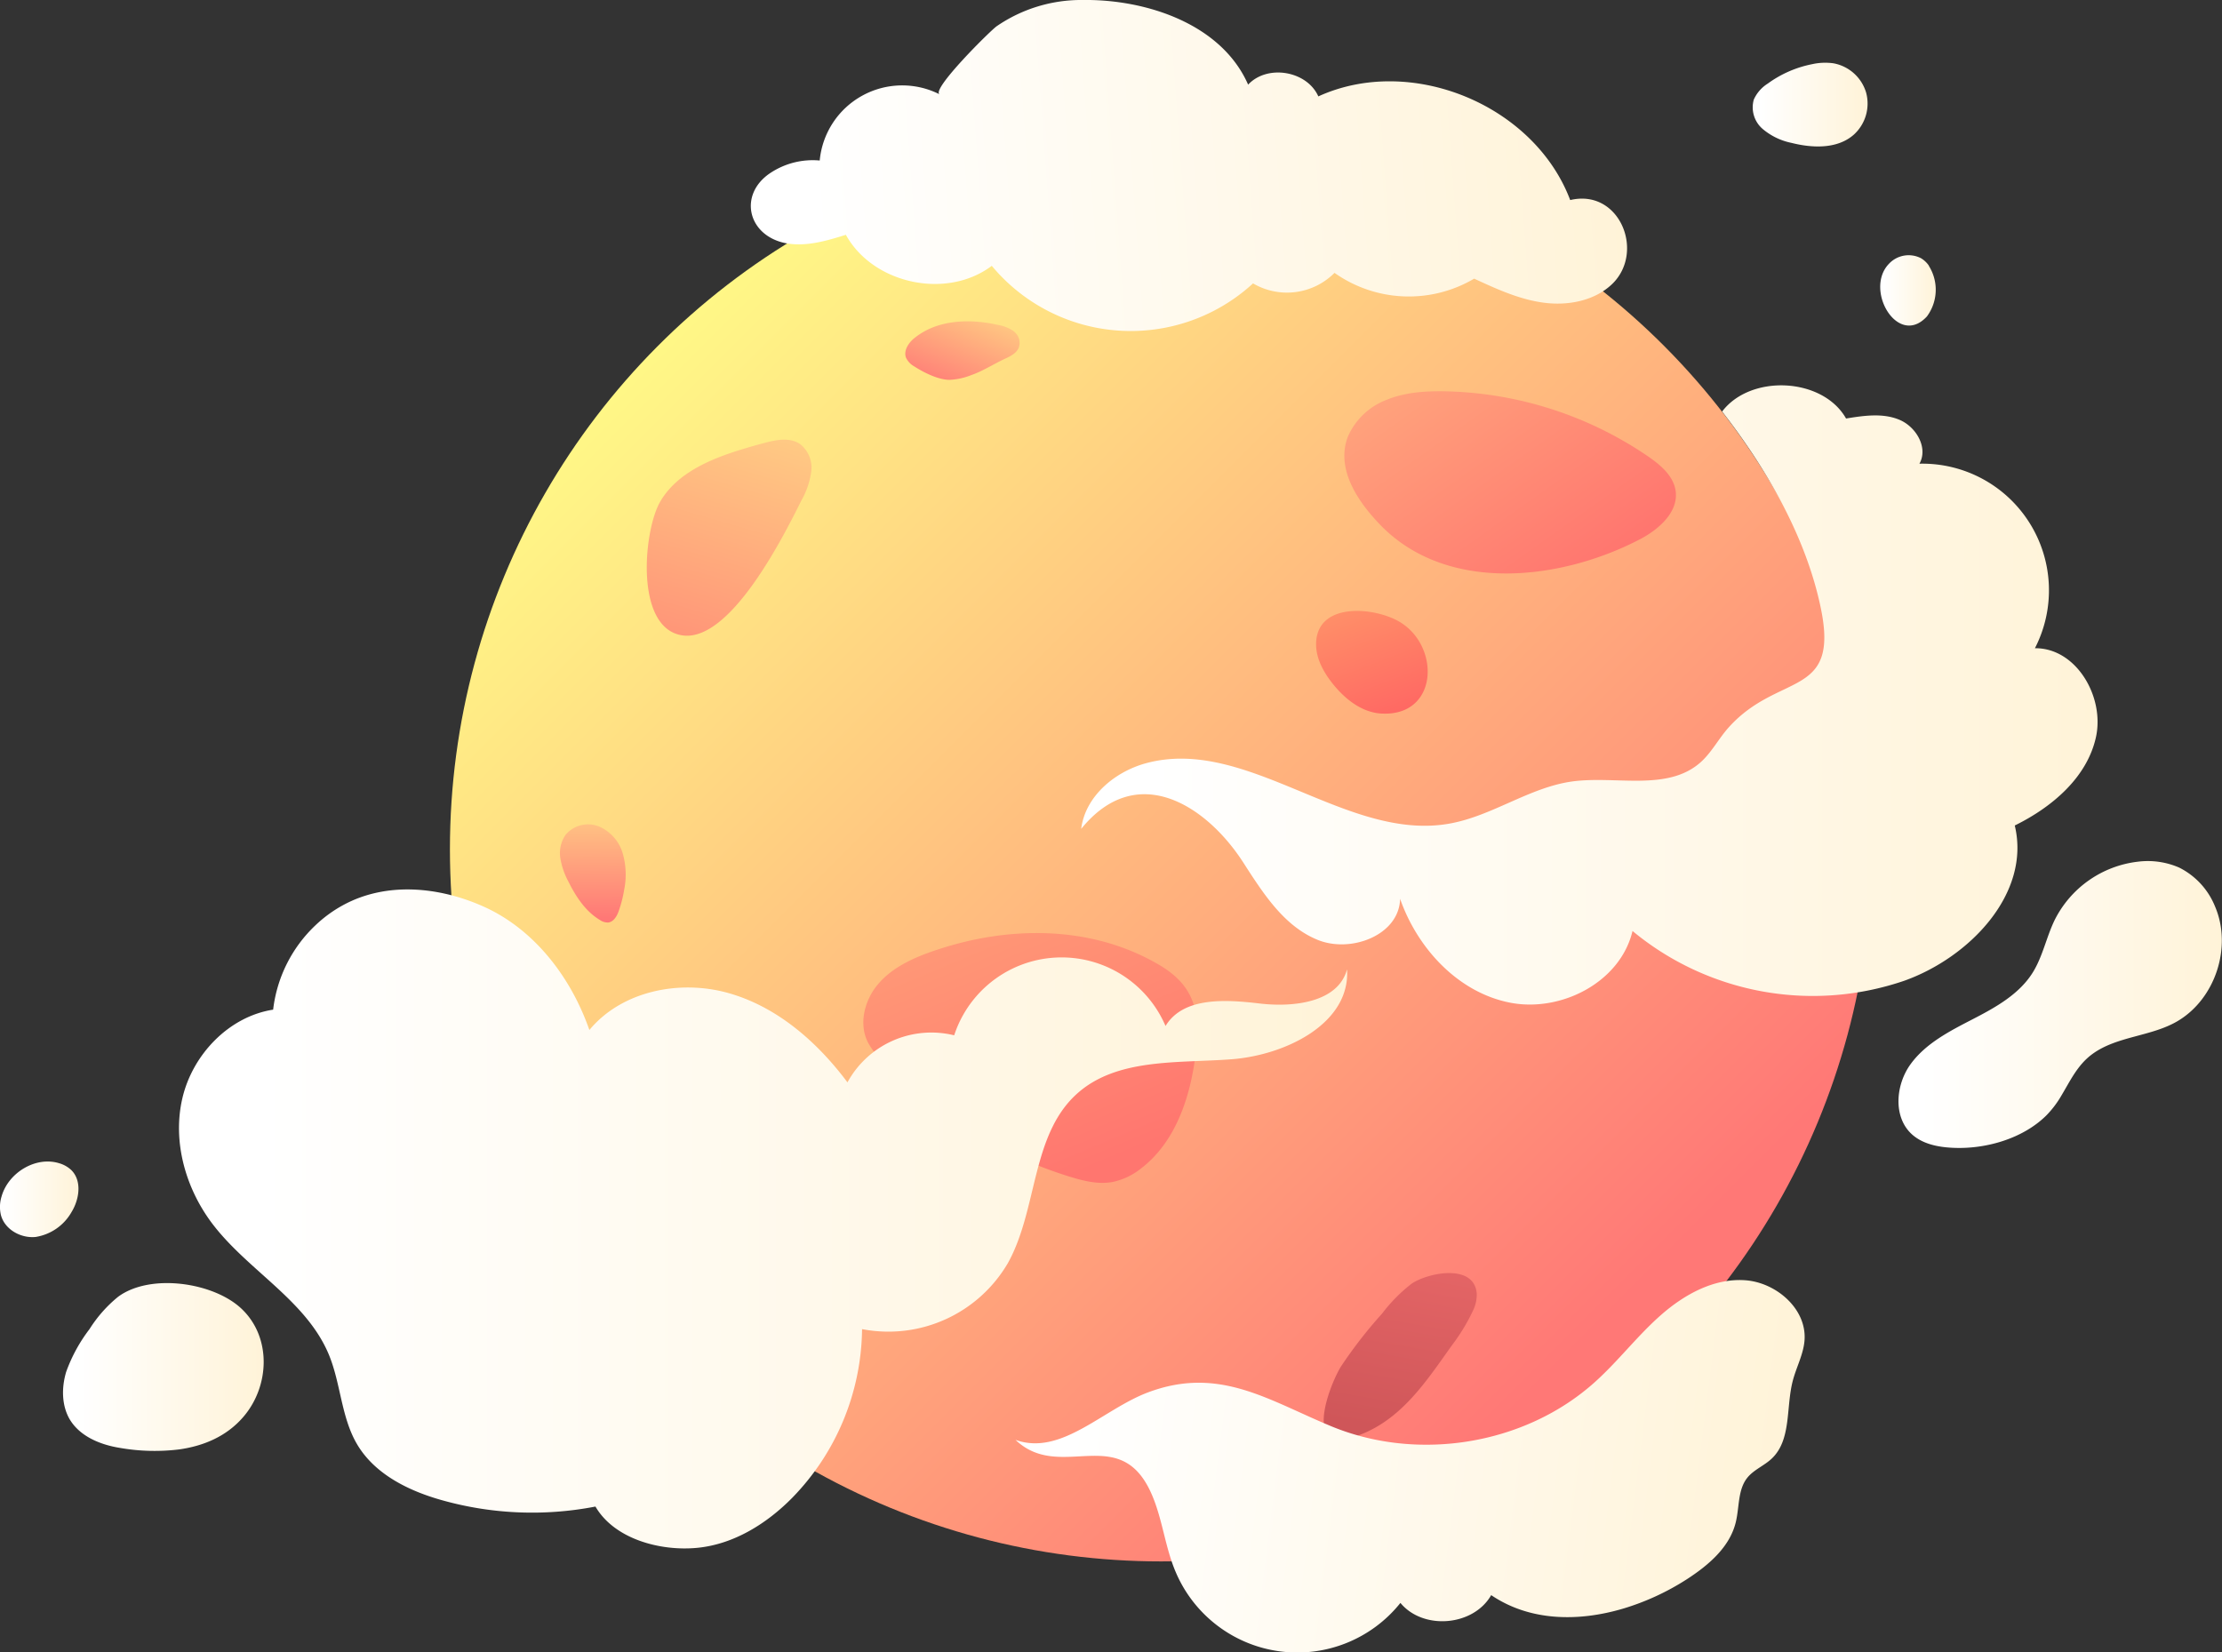 <svg xmlns="http://www.w3.org/2000/svg" xmlns:xlink="http://www.w3.org/1999/xlink" viewBox="0 0 476.38 354.32"><rect x="0" y="0" width="476.38" height="354.32" fill="#333333" stroke="none"/><defs><style>.cls-1{fill:url(#linear-gradient);}.cls-2{fill:url(#linear-gradient-2);}.cls-3{fill:url(#linear-gradient-3);}.cls-4{fill:url(#linear-gradient-4);}.cls-5{fill:url(#linear-gradient-5);}.cls-6{fill:url(#linear-gradient-6);}.cls-7{fill:url(#linear-gradient-7);}.cls-8{fill:url(#linear-gradient-8);}.cls-9{fill:url(#linear-gradient-9);}.cls-10{fill:url(#linear-gradient-10);}.cls-11{fill:url(#linear-gradient-11);}.cls-12{fill:url(#linear-gradient-12);}.cls-13{fill:url(#linear-gradient-13);}.cls-14{fill:url(#linear-gradient-14);}.cls-15{fill:url(#linear-gradient-15);}.cls-16{fill:url(#linear-gradient-16);}.cls-17{fill:url(#linear-gradient-17);}.cls-18{fill:url(#linear-gradient-18);}</style><linearGradient id="linear-gradient" x1="365.56" y1="298.75" x2="133.7" y2="66.89" gradientUnits="userSpaceOnUse"><stop offset="0.08" stop-color="#ff7876"/><stop offset="1" stop-color="#fffc87"/></linearGradient><linearGradient id="linear-gradient-2" x1="145.94" y1="144.53" x2="164.89" y2="79.53" gradientUnits="userSpaceOnUse"><stop offset="0" stop-color="#ff8d76"/><stop offset="1" stop-color="#ffd887"/></linearGradient><linearGradient id="linear-gradient-3" x1="202.19" y1="84.82" x2="212.48" y2="59.91" gradientUnits="userSpaceOnUse"><stop offset="0" stop-color="#ff7876"/><stop offset="1" stop-color="#ffe787"/></linearGradient><linearGradient id="linear-gradient-4" x1="127.21" y1="199.22" x2="126.98" y2="170.19" gradientUnits="userSpaceOnUse"><stop offset="0.08" stop-color="#ff7876"/><stop offset="1" stop-color="#ffd887"/></linearGradient><linearGradient id="linear-gradient-5" x1="341.39" y1="128.1" x2="303.46" y2="74.71" gradientUnits="userSpaceOnUse"><stop offset="0.08" stop-color="#ff766f"/><stop offset="1" stop-color="#ffa67d"/></linearGradient><linearGradient id="linear-gradient-6" x1="300.72" y1="158.04" x2="278.37" y2="99.44" gradientUnits="userSpaceOnUse"><stop offset="0.08" stop-color="#ff6863"/><stop offset="1" stop-color="#ffc26f"/></linearGradient><linearGradient id="linear-gradient-7" x1="237.86" y1="259.64" x2="190.37" y2="146.61" gradientUnits="userSpaceOnUse"><stop offset="0.08" stop-color="#ff766f"/><stop offset="1" stop-color="#ffb87d"/></linearGradient><linearGradient id="linear-gradient-8" x1="167.34" y1="284.55" x2="162.19" y2="231.18" xlink:href="#linear-gradient"/><linearGradient id="linear-gradient-9" x1="297.47" y1="306.61" x2="311.75" y2="224.59" gradientUnits="userSpaceOnUse"><stop offset="0" stop-color="#cf5659"/><stop offset="1" stop-color="#ff7876"/></linearGradient><linearGradient id="linear-gradient-10" x1="164.54" y1="-15.02" x2="351.3" y2="-15.02" gradientTransform="translate(-2.26 68.72) rotate(-4.23)" gradientUnits="userSpaceOnUse"><stop offset="0.07" stop-color="#fff"/><stop offset="1" stop-color="#fff3d8"/></linearGradient><linearGradient id="linear-gradient-11" x1="38.36" y1="261.39" x2="288.82" y2="261.39" gradientTransform="matrix(1, 0, 0, 1, 0, 0)" xlink:href="#linear-gradient-10"/><linearGradient id="linear-gradient-12" x1="13.48" y1="293.13" x2="56.55" y2="293.13" gradientTransform="matrix(1, 0, 0, 1, 0, 0)" xlink:href="#linear-gradient-10"/><linearGradient id="linear-gradient-13" x1="231.8" y1="149.04" x2="449.71" y2="149.04" gradientTransform="matrix(1, 0, 0, 1, 0, 0)" xlink:href="#linear-gradient-10"/><linearGradient id="linear-gradient-14" x1="407.08" y1="215.4" x2="476.38" y2="215.4" gradientTransform="matrix(1, 0, 0, 1, 0, 0)" xlink:href="#linear-gradient-10"/><linearGradient id="linear-gradient-15" x1="191.13" y1="403.14" x2="356.33" y2="403.14" gradientTransform="translate(79.24 -122.74) rotate(7.15)" xlink:href="#linear-gradient-10"/><linearGradient id="linear-gradient-16" x1="0" y1="257.19" x2="16.82" y2="257.19" gradientTransform="matrix(1, 0, 0, 1, 0, 0)" xlink:href="#linear-gradient-10"/><linearGradient id="linear-gradient-17" x1="375.71" y1="22.4" x2="400.38" y2="22.4" gradientTransform="matrix(1, 0, 0, 1, 0, 0)" xlink:href="#linear-gradient-10"/><linearGradient id="linear-gradient-18" x1="403.14" y1="62.26" x2="415.08" y2="62.26" gradientTransform="matrix(1, 0, 0, 1, 0, 0)" xlink:href="#linear-gradient-10"/></defs><g id="Layer_2" data-name="Layer 2"><g id="Ñëîé_1" data-name="Ñëîé 1"><ellipse class="cls-1" cx="248.91" cy="182.1" rx="152.45" ry="152.71"/><path class="cls-2" d="M146.27,136.24c10.38,1.56,21.9-21.63,25.58-29a16.93,16.93,0,0,0,2.09-6.25,6.41,6.41,0,0,0-2.48-5.82c-2.16-1.42-5-.88-7.51-.21-1.59.42-3.18.87-4.75,1.35-6.82,2.07-14,5.06-17.62,11.19S136,134.69,146.27,136.24Z"/><path class="cls-3" d="M217.85,71.53a3.58,3.58,0,0,0-.52-.51,8.15,8.15,0,0,0-3.28-1.33c-6.06-1.39-12.93-1.19-17.81,2.65-1.35,1-2.59,2.76-2,4.36A4.21,4.21,0,0,0,196,78.56c2,1.29,5.13,2.88,7.56,2.89a14.34,14.34,0,0,0,4.63-1c2.54-.88,4.87-2.42,7.33-3.55,1.28-.59,2.69-1.34,3-2.7A3,3,0,0,0,217.85,71.53Z"/><path class="cls-4" d="M121.88,189.07c1.6,3.21,3.65,6.35,6.72,8.19a3,3,0,0,0,1.72.56c1.25-.09,2-1.45,2.39-2.64a27.35,27.35,0,0,0,1.12-4.45,16.5,16.5,0,0,0-.34-7.81,9.08,9.08,0,0,0-5.08-5.71,6.3,6.3,0,0,0-7.14,1.78,6.9,6.9,0,0,0-1.13,5.07A16.14,16.14,0,0,0,121.88,189.07Z"/><path class="cls-5" d="M289,93.57a10.16,10.16,0,0,0-.41,1.25c-1.69,6.49,2.7,12.94,7.36,17.76,14.33,14.78,38.72,11.92,55.75,3,4-2.12,8.19-5.82,7.54-10.33-.46-3.19-3.19-5.51-5.84-7.34a79.93,79.93,0,0,0-43.55-14c-4.31-.08-8.72.21-12.69,1.87A14.79,14.79,0,0,0,289,93.57Z"/><path class="cls-6" d="M297.81,153c10.57-.72,10.64-14.58,2.35-19.6-5.36-3.26-17.8-4.42-18,4.57-.06,3.23,1.63,6.24,3.66,8.76,2.59,3.2,6.12,6,10.24,6.27A16.25,16.25,0,0,0,297.81,153Z"/><path class="cls-7" d="M188.94,227.28a94.67,94.67,0,0,0,40.45,25.05c3,.92,6.13,1.69,9.19,1.11a14.62,14.62,0,0,0,6-2.85c7.5-5.7,10.7-15.49,11.78-24.86,1-8.59-.12-14.32-7.92-18.88-14.77-8.65-32.81-8.37-48.69-2.8-4.26,1.49-8.5,3.49-11.44,6.91s-4.28,8.54-2.23,12.56A16.12,16.12,0,0,0,188.94,227.28Z"/><path class="cls-8" d="M161.28,285.37c4.59,2.8,10.14,3.47,14.42-1.11a14.24,14.24,0,0,0,2.9-5.25,14.41,14.41,0,0,0,.64-8.1c-1.09-4.23-4.89-6.3-9-6.39a25.79,25.79,0,0,0-10.37,2c-3.42,1.43-6.87,4.23-6.81,7.93a9.35,9.35,0,0,0,2,5.06A21.23,21.23,0,0,0,161.28,285.37Z"/><path class="cls-9" d="M284.5,307.44c.82,1.19,2.42,1.66,5.16.87,10.21-3,15.77-11.62,21.57-19.77a41.36,41.36,0,0,0,4.59-7.55,7.72,7.72,0,0,0,.78-3.64c-.56-6.52-10.57-4.44-14-2.06a34.36,34.36,0,0,0-6.3,6.39,97.14,97.14,0,0,0-8.85,11.4C285.57,296.23,282.36,304.32,284.5,307.44Z"/><path class="cls-10" d="M268.63,60.76a14.38,14.38,0,0,0,17.48-2.25,27.58,27.58,0,0,0,29.94,1.24c4.78,2.21,9.65,4.45,14.87,5.15s10.93-.37,14.72-4c7.11-6.88,1.57-20.53-9-18-7.72-20.43-34.13-31.31-54-22.23-2.45-5.51-10.95-6.92-15.05-2.52C261.82,5,245.5-.18,232.18,0A32,32,0,0,0,213.7,5.61c-1.3.88-14.18,13.64-12.25,14.62a17.76,17.76,0,0,0-25.71,14.19A16.42,16.42,0,0,0,165,37.2c-6.58,4.53-4.76,13,3,14.85,4.42,1,9-.34,13.35-1.7C187.2,60.94,203,64.28,212.63,57a38.75,38.75,0,0,0,56,3.78Z"/><path class="cls-11" d="M67.62,198.42a28,28,0,0,1,5.93-4.33c9.34-5.09,20.62-3.93,30.05.27,10.94,4.87,18.81,15.19,22.76,26.5,6.93-8.36,19.29-10.86,29.74-7.94s19.1,10.47,25.59,19.17A20.49,20.49,0,0,1,204.57,222,24.23,24.23,0,0,1,249.88,220c3.82-6.28,12.89-5.68,20.18-4.82s16.81-.23,18.74-7.32c.71,11.63-13.19,18.4-24.79,19.28s-24.73-.33-33.29,7.55c-9.66,8.9-8.25,24.6-14.6,36.09A29.67,29.67,0,0,1,184.82,285a52.6,52.6,0,0,1-14.94,36.14c-5.5,5.59-12.58,10-20.39,10.76s-17.73-1.81-21.83-8.85a71.39,71.39,0,0,1-32.75-1.32c-7.22-2-14.55-5.58-18.36-12.05-3.4-5.77-3.47-12.91-6-19.1-4.79-11.67-17.28-18.05-24.94-28.07-5.82-7.62-8.7-17.75-6.49-27.1s10-17.45,19.44-18.91A29.62,29.62,0,0,1,67.62,198.42Z"/><path class="cls-12" d="M38.46,310.79c5.24-.75,10.18-2.81,13.78-7.05,5.59-6.57,6-17-.45-23.1-6-5.69-19.57-7.67-26.46-2.58A28.51,28.51,0,0,0,19.19,285a34,34,0,0,0-5,9.16c-1,3.33-1,7.14.73,10.14,2.17,3.68,6.53,5.48,10.73,6.16A43.23,43.23,0,0,0,38.46,310.79Z"/><path class="cls-13" d="M269.2,189c-.93-1.37-1.82-2.76-2.7-4.13-7.85-12.13-22.74-21.87-34.7-7.14.86-6.95,7.16-12.25,13.92-14.08,21.76-5.88,43,17,65.17,12.93,9.08-1.66,17-7.71,26.09-9,9.42-1.31,20.48,2.2,27.6-4.11,2.4-2.14,3.9-5.12,6.05-7.51,10.72-11.9,23.75-6.13,19.75-25.5-3.15-15.3-11.64-29.95-21.17-42.22,6.13-8.07,21.58-7.32,26.57,1.5,3.83-.62,7.9-1.23,11.48.29s6.17,6,4.25,9.4A27.15,27.15,0,0,1,436.27,139c8.86-.1,15,10.43,13.08,19.09s-9.43,15-17.4,18.92c3.5,14.57-9.69,28.34-23.8,33.33A60.59,60.59,0,0,1,350,199.63c-2.6,11-15.38,17.57-26.41,15.34s-19.69-11.6-23.42-22.24c-.17,7.79-10.58,11.76-17.76,8.77C276.69,199.14,272.71,194.21,269.2,189Z"/><path class="cls-14" d="M442,234.83c1.88-3.14,3.43-6.5,6.57-8.8,5.29-3.89,12.68-3.74,18.33-7.1,8.06-4.79,11.69-15.88,8-24.52a16,16,0,0,0-7.69-8.37,16.83,16.83,0,0,0-8.85-1.27,22.91,22.91,0,0,0-17.9,12.6c-1.75,3.65-2.53,7.76-4.67,11.19-2.92,4.67-8,7.48-12.88,10s-10,5.13-13.26,9.58-3.83,11.38.24,15.08c2.32,2.1,5.6,2.75,8.72,2.9,7,.35,15-1.9,20.08-6.91A21.41,21.41,0,0,0,442,234.83Z"/><path class="cls-15" d="M348,344.93a53.73,53.73,0,0,0,13.64-6.29c4.63-3,9.18-6.85,10.49-12.2.8-3.24.41-7,2.49-9.58,1.39-1.72,3.6-2.56,5.21-4.08,4.26-4,3.05-10.93,4.5-16.59.76-3,2.33-5.77,2.55-8.83.48-6.69-6.06-12.37-12.74-12.84s-13.05,3.06-18.08,7.49-9.12,9.84-14.1,14.32c-15,13.51-38,17.2-56.62,9.47-13.56-5.63-24-12.92-39.17-7.25-9.74,3.65-18.67,13.72-28.45,10.2,9.7,9.25,22.56-4.05,29.31,11.93,2.19,5.18,2.76,10.93,4.91,16.12a28.31,28.31,0,0,0,48.3,6.91c4.87,5.9,15.66,5,19.46-1.67C327.92,347.62,338.29,347.81,348,344.93Z"/><path class="cls-16" d="M.18,260.47c.77,3.13,4.26,5.1,7.46,4.77a10.79,10.79,0,0,0,7.68-5.31c1.69-2.75,2.29-6.68,0-9a6.33,6.33,0,0,0-2.64-1.5c-5-1.55-10.88,2-12.34,7.11A7.56,7.56,0,0,0,.18,260.47Z"/><path class="cls-17" d="M393.06,13.57a12.85,12.85,0,0,0-4.54.19A24,24,0,0,0,379,17.92a7.84,7.84,0,0,0-3,3.44,6.1,6.1,0,0,0,1.89,6.28,13.81,13.81,0,0,0,6.2,3c4.55,1.15,9.88,1.33,13.38-1.79a9,9,0,0,0,2.61-9A9,9,0,0,0,393.06,13.57Z"/><path class="cls-18" d="M413.56,57a5.43,5.43,0,0,0-1.71-1.63A5.78,5.78,0,0,0,405,56.54c-5.43,5.57,1.91,18.08,8.12,11.31a9.62,9.62,0,0,0,.4-10.86Z"/></g></g></svg>
